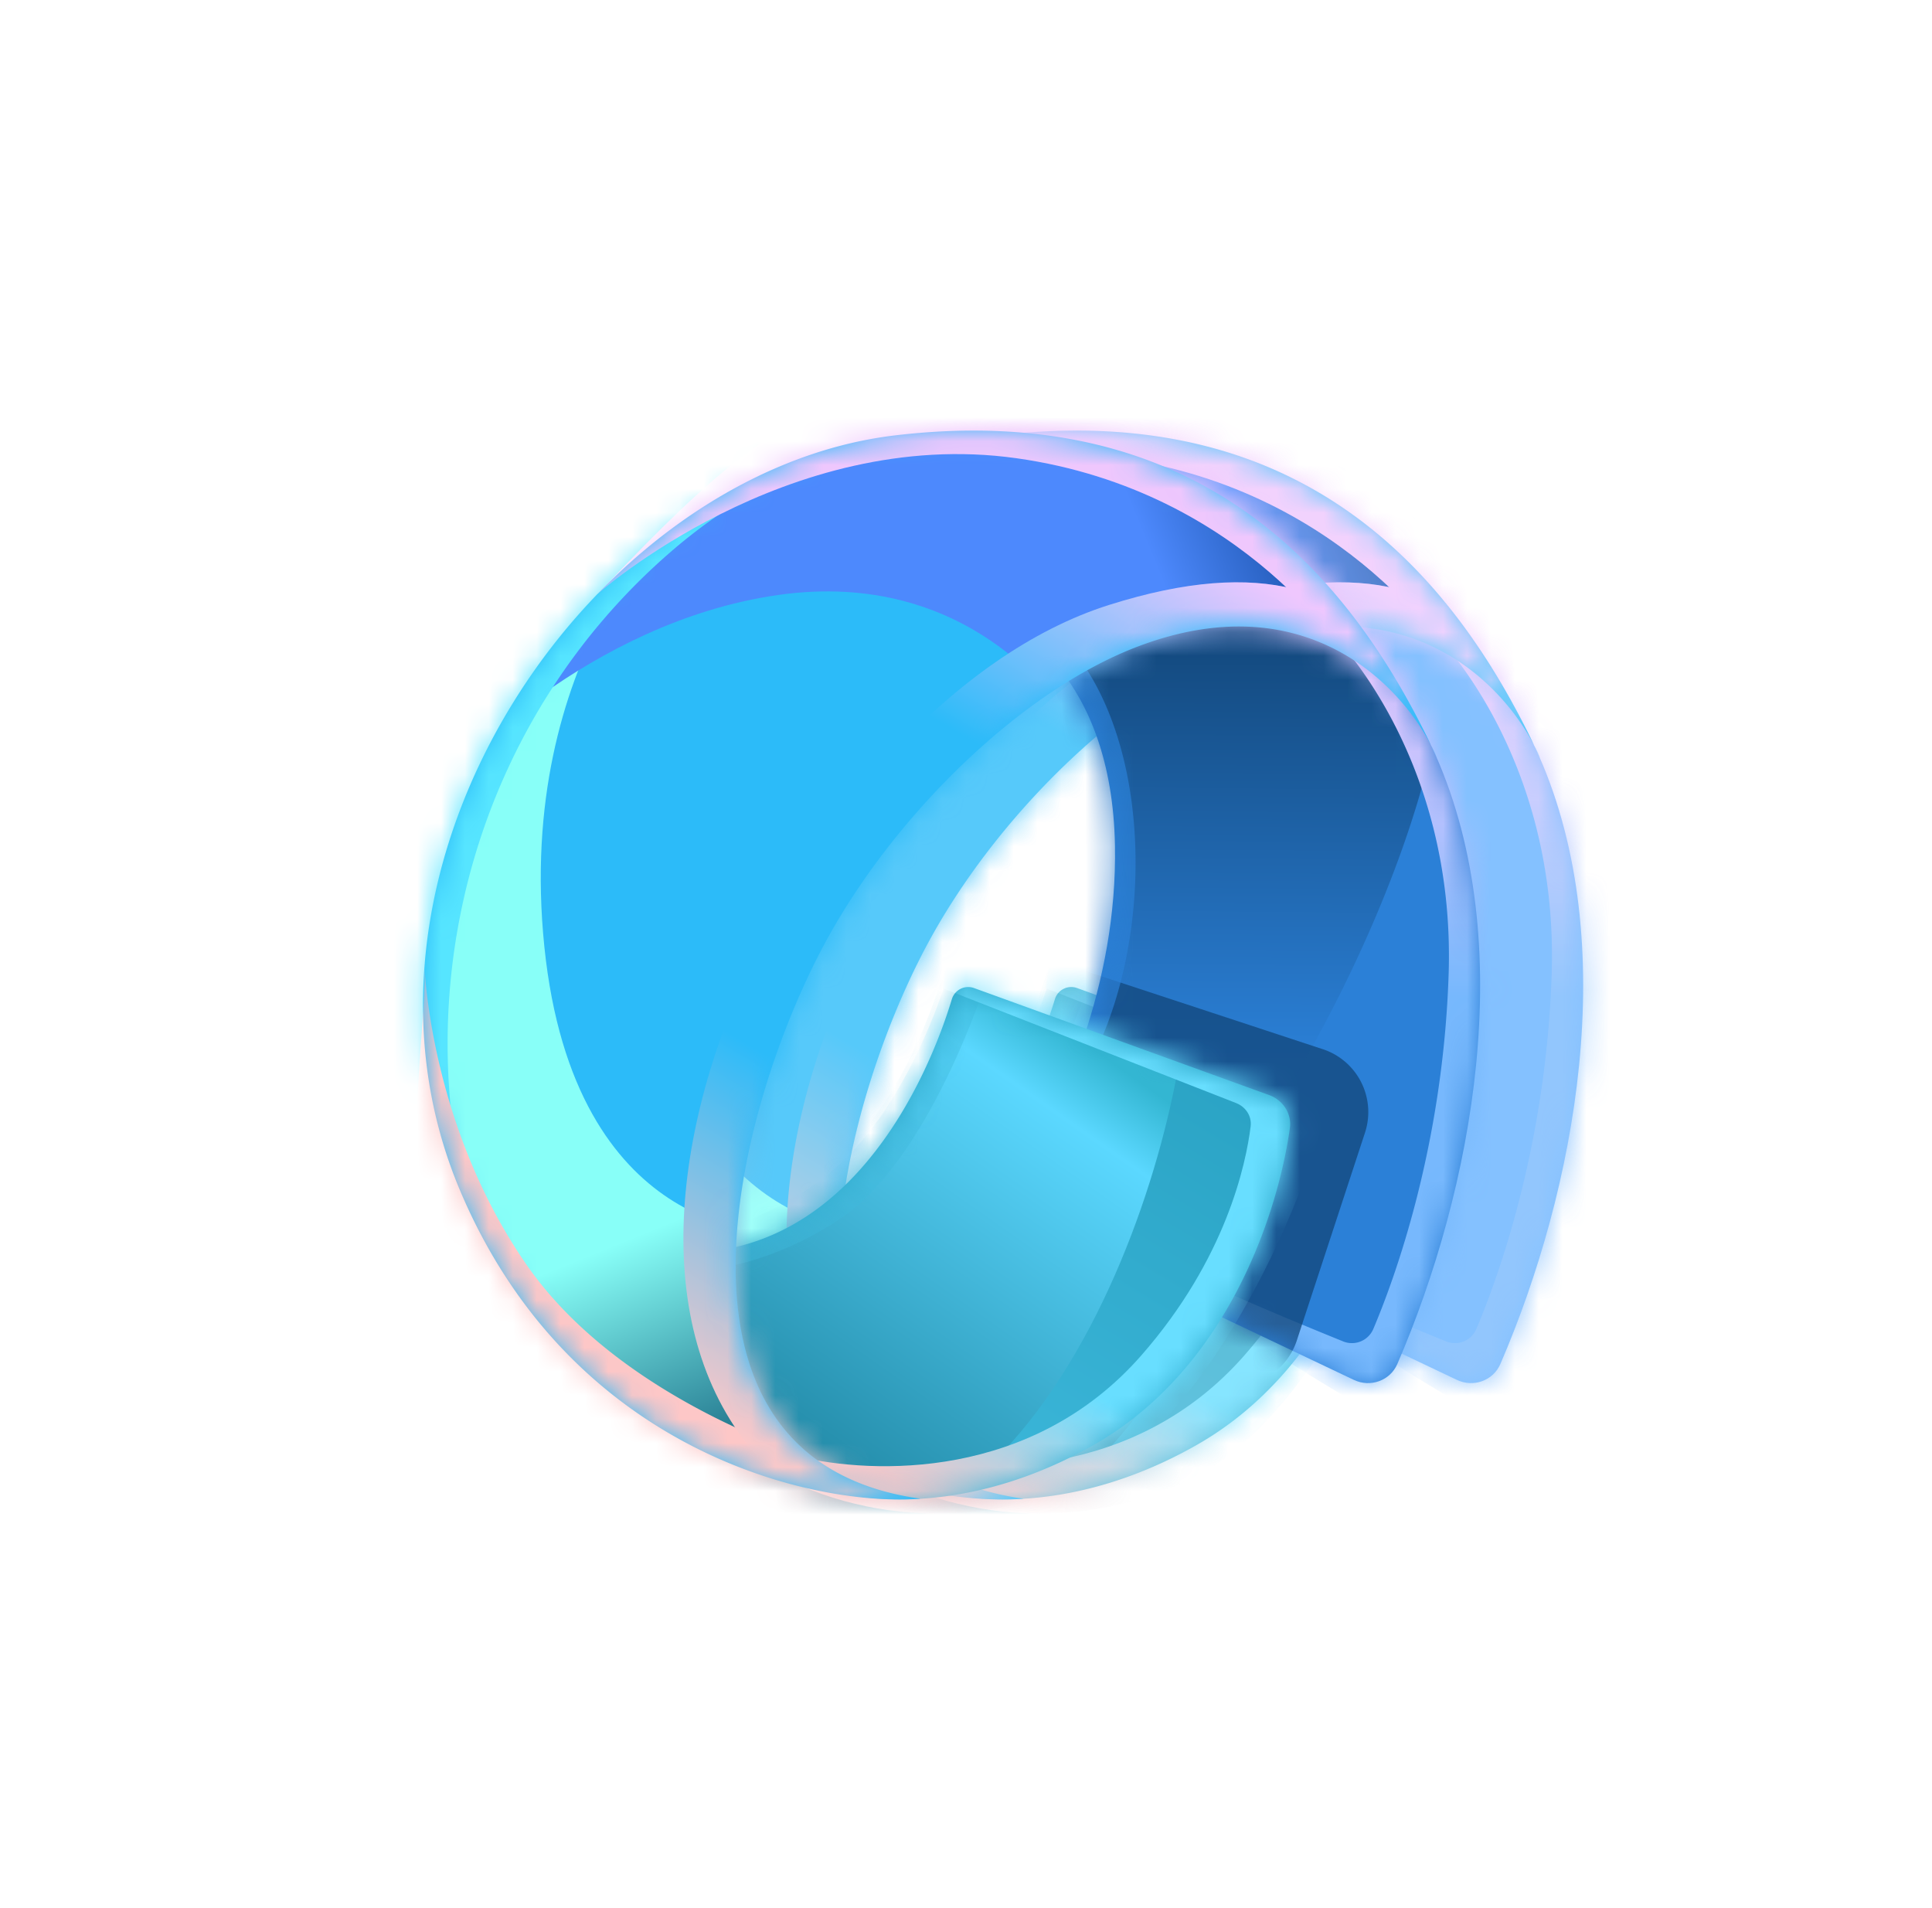 <svg xmlns="http://www.w3.org/2000/svg" width="81" height="80" fill="none" viewBox="0 0 81 80">
  <g clip-path="url(#a)">
    <g filter="url(#b)" opacity=".8">
      <path fill="#65B1FF" d="m47.59 51.446 13.49 6.407c.693.33 1.522.036 1.825-.668 3.153-7.309 5.109-17.596 1.61-25.51-3.296-7.454-11.446-9.479-14.331-9.055l-5.294 2.873c2.003.369 6.043 2.873 6.175 9.945.11 5.855-2.241 11.002-4.045 13.813-.486.758-.242 1.81.57 2.195Z"/>
      <mask id="c" width="23" height="36" x="44" y="22" maskUnits="userSpaceOnUse" style="mask-type:alpha">
        <path fill="#DEA00D" d="m47.59 51.447 13.49 6.407c.693.33 1.522.035 1.825-.668 3.153-7.31 5.109-17.596 1.61-25.51-3.296-7.454-11.446-9.479-14.331-9.055l-5.294 2.873c2.003.368 6.043 2.873 6.175 9.945.11 5.855-2.241 11.002-4.045 13.813-.486.757-.242 1.81.57 2.195Z"/>
      </mask>
      <g mask="url(#c)">
        <g filter="url(#d)">
          <path fill="url(#e)" d="M63.068 59.23c6.95-5.24 13.401-20.804 8.55-29.5-1.132-2.03-9.613-7.84-11.045-8.975l-.445 5.786s5.234 5.053 4.926 14.322c-.241 7.267-2.287 12.808-3.16 14.862a.974.974 0 0 1-1.274.51c-2.357-.954-8.602-3.536-8.384-3.982-.502 1.026 8.636 6.393 8.636 6.393l1.197.646a.925.925 0 0 0 1-.062Z"/>
        </g>
        <g filter="url(#f)" opacity=".7">
          <path fill="#65B1FF" d="M47.123 48.01c5.636-3.944 6.497-16.517 1.618-21.369-1.257-1.25-3.134-2.593-4.345-3.43l.987 1.284s3.966 4.342 3.707 11.162c-.16 4.189-1.881 8.519-2.95 10.636-.176.346-8.123-3.082-8.273-2.816-.424.756 7.37 4.13 7.37 4.13l.984.464a.9.9 0 0 0 .902-.06Z"/>
        </g>
      </g>
      <path fill="url(#g)" d="m57.53 45.913-12.38-4.49a.716.716 0 0 0-.924.473c-.86 2.834-3.117 7.95-7.5 9.867-5.764 2.52-7.66-3.12-5.124 4.008 2.536 7.127 10.917 9.171 18.58 4.806 5.557-3.164 7.7-9.623 8.216-13.274.087-.61-.289-1.18-.869-1.39Z"/>
      <mask id="i" width="29" height="22" x="30" y="41" maskUnits="userSpaceOnUse" style="mask-type:alpha">
        <path fill="url(#h)" d="m57.53 45.914-12.38-4.49a.716.716 0 0 0-.924.473c-.86 2.834-3.117 7.95-7.5 9.867-5.764 2.52-7.66-3.12-5.124 4.008 2.536 7.127 10.917 9.171 18.58 4.807 5.557-3.165 7.7-9.624 8.216-13.275.087-.61-.289-1.18-.869-1.39Z"/>
      </mask>
      <g mask="url(#i)">
        <g filter="url(#j)">
          <path fill="url(#k)" d="M38.212 64.777c12.017 0 17.043-21.73 15.644-25.419-.075-.198-.258-.324-.46-.388L31.07 31.953l13.586 5.614c.15.062.236.218.204.377-.261 1.28-1.543 6.813-4.79 10.325-3.691 3.99-11.315 4.887-14.46 4.142-1.674-.002-2.62-.577-2.62-.577 3.809 2.48 9.277 12.943 15.222 12.943Z"/>
        </g>
        <g filter="url(#l)" opacity=".4">
          <path fill="#3EBADD" d="M39.596 51.061c4.883-3.315 8.525-15.872 7.551-19.37-.088-.315-.392-.488-.72-.502l-13.08-.586 11.386 5.609a.334.334 0 0 1 .187.356c-.21 1.231-1.28 6.816-4.023 10.35-3.096 3.992-9.491 4.888-12.13 4.143-1.404-.002-2.13.568-2.13.568 3.195 2.479 8.623 2.376 12.96-.568Z"/>
        </g>
        <g filter="url(#m)">
          <path fill="url(#n)" d="M50.566 61.649c5.88-3.35 11.047-16.792 9.826-20.191-.093-.258-.347-.398-.62-.43l-15.576-1.885-.354 2.29 12.302 4.814c.403.157.663.546.61.975-.195 1.578-1.028 5.55-4.587 9.609-4.59 5.233-11.224 4.985-14.369 4.24-1.674-.002-2.086 0-2.086 0 3.583 2.553 9.685 3.521 14.854.578Z"/>
        </g>
      </g>
      <path fill="#2CBBF9" d="M38.826 39.69c-3.75 7.07-7.378 21.544 4.09 23.146-4.484.346-14.677-1.962-19.309-12.924-5.789-13.702 5.57-30.167 18.251-31.659 12.397-1.458 18.788 5.321 22.468 13.007.094.183.177.36.248.53a39.649 39.649 0 0 0-.248-.53c-1.416-2.74-5.445-6.736-12.268-4.167-4.935 1.859-10.348 7.16-13.232 12.598Z"/>
      <mask id="o" width="43" height="45" x="22" y="18" maskUnits="userSpaceOnUse" style="mask-type:alpha">
        <path fill="#00CCC0" d="M38.826 39.69c-3.75 7.069-7.378 21.543 4.09 23.145-4.484.346-14.677-1.962-19.309-12.924-5.789-13.702 5.57-30.167 18.251-31.658 12.397-1.459 18.788 5.32 22.468 13.007.094.183.177.36.248.53a37.901 37.901 0 0 0-.248-.53c-1.416-2.74-5.445-6.736-12.268-4.167-4.935 1.858-10.348 7.159-13.232 12.597Z"/>
      </mask>
      <g mask="url(#o)">
        <g filter="url(#p)">
          <path fill="url(#q)" d="M12.405 49.607c4.632 10.962 25.697 14.244 30.182 13.899.225-2.127-6.21-6.744-5.985-11.881 0 0-8.206.263-9.459-11.936-1.253-12.199 5.73-18.338 5.73-18.338C24.548 25.463 9.9 43.677 12.406 49.607Z"/>
          <path fill="url(#r)" d="M64.574 31.79C86.192 14.306 49.62 10.27 36.939 11.763c-5.28.62-19.166 14.607-13.7 20.625 0 0 5.67-6.292 13.7-7.442 8.03-1.15 11.75 4.651 11.75 4.651.978-.601 3.55-.767 4.515-1.13 7.278-2.74 11.014 2.573 11.37 3.325Z"/>
        </g>
        <g filter="url(#s)">
          <path fill="#56E5FF" d="M24.136 51.324C11.229 47.239 17.44 19.5 30.39 15.53c11.651-3.571 12.611 2.041 14.661 2.383.266-.008.41-.003.41-.003a1.201 1.201 0 0 1-.41.003c-1.54.048-7.159.548-12.518 5.144-8.06 6.913-11.305 17.963-8.397 28.267Z"/>
        </g>
        <g filter="url(#t)">
          <path fill="#FDC7C7" d="M45.006 62.813c-3.587 4.045-18.268-.874-22.899-11.836-.834-1.973.073-8.028.012-10.381a8.628 8.628 0 0 1-.012-.271c.006.084.01.174.012.27.078 1.311.623 7.142 4.263 12.41 4.13 5.98 12.615 8.321 12.615 8.321 1.107.79 4.235 1.239 6.01 1.487Z"/>
        </g>
        <mask id="v" width="29" height="30" x="15" y="38" maskUnits="userSpaceOnUse" style="mask-type:alpha">
          <path fill="url(#u)" d="M43.662 60 23.168 38.83l-7.418 7.21 20.494 21.17 7.418-7.212Z"/>
        </mask>
        <g mask="url(#v)">
          <path fill="#FDC7C7" d="M45.007 62.812c-3.587 4.046-18.268-.873-22.899-11.835-.834-1.974.073-8.028.012-10.381a8.628 8.628 0 0 1-.012-.271c.006.083.01.174.012.27.078 1.31.623 7.141 4.263 12.41 4.13 5.98 12.615 8.32 12.615 8.32 1.107.79 4.235 1.24 6.009 1.487Z"/>
        </g>
        <g filter="url(#w)">
          <path fill="#EFC7FD" d="M65.49 32.366c.945-6.878-11.3-17.535-23.982-16.043-4.588.54-8.653 4.969-12.146 8.589 0 0 7.926-7.058 17.575-5.7 9.648 1.358 13.96 8.516 13.96 8.516 2.014 1.181 2.934 4.81 4.593 4.638Z"/>
        </g>
        <mask id="y" width="38" height="17" x="27" y="15" maskUnits="userSpaceOnUse" style="mask-type:alpha">
          <path fill="url(#x)" d="m64.218 20.171-34.616-5.157-1.728 11.648L62.49 31.82l1.729-11.648Z"/>
        </mask>
        <g mask="url(#y)">
          <path fill="#EFC7FD" d="M65.49 32.367c.945-6.877-11.3-17.535-23.982-16.043-4.588.54-8.653 4.97-12.145 8.59 0 0 7.925-7.059 17.574-5.7 9.649 1.357 13.96 8.516 13.96 8.516 2.015 1.18 2.934 4.809 4.594 4.637Z"/>
        </g>
        <g filter="url(#z)">
          <path fill="url(#A)" d="M50.812 25.365C37.822 29.47 26.314 53.43 37.495 62.418c11.182 8.987 24.253-8.085 30.83-21.913-3.255-9.293-4.523-19.245-17.513-15.14Z"/>
        </g>
        <mask id="C" width="56" height="59" x="16" y="11" maskUnits="userSpaceOnUse" style="mask-type:alpha">
          <path fill="url(#B)" d="m71.849 31.134-32.4-19.648-23.39 38.731 32.4 19.648 23.39-38.73Z"/>
        </mask>
        <g mask="url(#C)">
          <path fill="url(#D)" d="M50.811 25.365C37.821 29.47 26.313 53.43 37.495 62.417c11.18 8.988 24.252-8.085 30.828-21.913-3.253-9.292-4.521-19.244-17.512-15.14Z"/>
        </g>
      </g>
    </g>
    <path fill="#2B80D7" d="m43.27 51.446 13.49 6.407c.692.33 1.522.036 1.825-.668 3.153-7.309 5.109-17.596 1.61-25.51-3.296-7.454-11.446-9.479-14.332-9.055l-5.293 2.873c2.003.369 6.043 2.873 6.175 9.945.11 5.855-2.242 11.002-4.045 13.813-.486.758-.242 1.81.57 2.195Z"/>
    <mask id="E" width="23" height="36" x="40" y="22" maskUnits="userSpaceOnUse" style="mask-type:alpha">
      <path fill="#DEA00D" d="m43.27 51.447 13.49 6.407c.692.33 1.522.035 1.825-.668 3.153-7.31 5.109-17.596 1.61-25.51-3.296-7.454-11.446-9.479-14.332-9.055l-5.293 2.873c2.003.368 6.043 2.873 6.175 9.945.11 5.855-2.242 11.002-4.045 13.813-.486.757-.242 1.81.57 2.195Z"/>
    </mask>
    <g mask="url(#E)">
      <g filter="url(#F)">
        <path fill="url(#G)" d="M47.4 53.644c7.108-5.132 16.631-26.043 11.854-30.178-1.757-1.52-17.79-1.16-19.222-2.296l1.168 1.741s4.694 5.891 4.386 15.142c-.188 5.681-2.225 11.555-3.491 14.426-.207.47-9.612-4.18-9.789-3.82-.502 1.026 8.72 5.603 8.72 5.603l5.908-.453a.9.9 0 0 0 .467-.165Z"/>
      </g>
      <g filter="url(#H)">
        <path fill="url(#I)" d="M58.748 59.23c6.95-5.24 13.401-20.804 8.55-29.5-1.133-2.03-9.613-7.84-11.045-8.975l-.446 5.786s5.235 5.053 4.927 14.322c-.241 7.267-2.288 12.808-3.16 14.862a.974.974 0 0 1-1.275.51c-2.356-.954-8.602-3.536-8.383-3.982-.502 1.026 8.635 6.393 8.635 6.393l1.197.646c.32.173.71.157 1-.062Z"/>
      </g>
      <g filter="url(#J)" opacity=".8">
        <path fill="#13497E" d="m55.459 43.989-11.405-3.757a2.767 2.767 0 0 0-3.496 1.766L37.7 50.713a2.775 2.775 0 0 0 1.769 3.5l11.404 3.757a2.767 2.767 0 0 0 3.496-1.767l2.859-8.714a2.775 2.775 0 0 0-1.768-3.5Z"/>
      </g>
      <g filter="url(#K)" opacity=".7">
        <path fill="#2B80D7" d="M42.802 48.01c5.636-3.944 6.498-16.517 1.619-21.369-1.258-1.25-3.135-2.593-4.345-3.43l.987 1.284s3.966 4.342 3.707 11.162c-.16 4.189-1.882 8.519-2.951 10.636-.175.346-8.123-3.082-8.272-2.816-.425.756 7.37 4.13 7.37 4.13l.983.464a.9.9 0 0 0 .902-.06Z"/>
      </g>
    </g>
    <path fill="url(#L)" d="m53.209 45.913-12.38-4.49a.716.716 0 0 0-.923.473c-.86 2.834-3.117 7.95-7.5 9.867-5.764 2.52-7.66-3.12-5.124 4.008 2.536 7.127 10.917 9.171 18.58 4.806 5.557-3.164 7.7-9.623 8.216-13.274.087-.61-.289-1.18-.869-1.39Z"/>
    <mask id="N" width="29" height="22" x="26" y="41" maskUnits="userSpaceOnUse" style="mask-type:alpha">
      <path fill="url(#M)" d="m53.209 45.914-12.38-4.49a.716.716 0 0 0-.923.473c-.86 2.834-3.117 7.95-7.5 9.867-5.764 2.52-7.66-3.12-5.124 4.008 2.536 7.127 10.917 9.171 18.58 4.807 5.557-3.165 7.7-9.624 8.216-13.275.087-.61-.289-1.18-.869-1.39Z"/>
    </mask>
    <g mask="url(#N)">
      <g filter="url(#O)">
        <path fill="url(#P)" d="M33.892 64.777c12.017 0 17.043-21.73 15.644-25.419-.075-.198-.258-.324-.46-.388L26.75 31.953l13.585 5.614c.15.062.237.218.205.377-.262 1.28-1.544 6.813-4.79 10.325-3.692 3.99-11.315 4.887-14.46 4.142-1.674-.002-2.62-.577-2.62-.577 3.808 2.48 9.277 12.943 15.222 12.943Z"/>
      </g>
      <g filter="url(#Q)" opacity=".4">
        <path fill="#3EBADD" d="M35.276 51.061c4.883-3.315 8.524-15.872 7.55-19.37-.087-.315-.392-.488-.719-.502l-13.08-.586 11.386 5.609a.334.334 0 0 1 .186.356c-.209 1.231-1.28 6.816-4.022 10.35-3.097 3.992-9.492 4.888-12.13 4.143-1.404-.002-2.13.568-2.13.568 3.195 2.479 8.623 2.376 12.959-.568Z"/>
      </g>
      <g filter="url(#R)">
        <path fill="url(#S)" d="M46.245 61.649c5.88-3.35 11.047-16.792 9.827-20.191-.093-.258-.347-.398-.62-.43l-15.577-1.885-.353 2.29 12.302 4.814c.402.157.662.546.61.975-.195 1.578-1.028 5.55-4.587 9.609-4.59 5.233-11.224 4.985-14.369 4.24-1.674-.002-2.086 0-2.086 0 3.583 2.553 9.685 3.521 14.854.578Z"/>
      </g>
    </g>
    <path fill="#2CBBF9" d="M34.505 39.69c-3.749 7.07-7.377 21.544 4.091 23.146-4.485.346-14.678-1.962-19.309-12.924-5.79-13.702 5.57-30.167 18.25-31.659 12.398-1.458 18.788 5.321 22.468 13.007.095.183.177.36.249.53a40.938 40.938 0 0 0-.249-.53c-1.416-2.74-5.444-6.736-12.267-4.167-4.935 1.859-10.348 7.16-13.233 12.598Z"/>
    <mask id="T" width="44" height="45" x="17" y="18" maskUnits="userSpaceOnUse" style="mask-type:alpha">
      <path fill="#00CCC0" d="M34.505 39.69c-3.75 7.069-7.377 21.543 4.091 23.145-4.485.346-14.678-1.962-19.309-12.924-5.79-13.702 5.57-30.167 18.25-31.658 12.398-1.459 18.788 5.32 22.468 13.007.095.183.177.36.249.53a40.329 40.329 0 0 0-.249-.53c-1.416-2.74-5.444-6.736-12.267-4.167-4.935 1.858-10.348 7.159-13.233 12.597Z"/>
    </mask>
    <g mask="url(#T)">
      <g filter="url(#U)">
        <path fill="url(#V)" d="M8.085 49.607c4.632 10.962 25.697 14.244 30.182 13.899.225-2.127-6.21-6.744-5.985-11.881 0 0-8.206.263-9.46-11.936-1.252-12.199 5.73-18.338 5.73-18.338C20.229 25.463 5.58 43.677 8.086 49.607Z"/>
        <path fill="url(#W)" d="M60.254 31.79C81.87 14.306 45.3 10.27 32.619 11.763c-5.28.62-19.166 14.607-13.7 20.625 0 0 5.669-6.292 13.7-7.442 8.03-1.15 11.75 4.651 11.75 4.651.978-.601 3.55-.767 4.515-1.13 7.278-2.74 11.014 2.573 11.37 3.325Z"/>
      </g>
      <g filter="url(#X)">
        <path fill="#56E5FF" d="M19.815 51.324C6.91 47.239 13.121 19.5 26.07 15.53c11.651-3.571 12.611 2.041 14.66 2.383.267-.008.41-.003.41-.003a1.202 1.202 0 0 1-.41.003c-1.539.048-7.158.548-12.517 5.144-8.06 6.913-11.305 17.963-8.398 28.267Z"/>
      </g>
      <g filter="url(#Y)">
        <path fill="#FDC7C7" d="M40.686 62.813c-3.587 4.045-18.268-.874-22.9-11.836-.833-1.973.073-8.028.013-10.381a8.628 8.628 0 0 1-.012-.271c.006.084.01.174.012.27.078 1.311.622 7.142 4.262 12.41 4.131 5.98 12.616 8.321 12.616 8.321 1.107.79 4.234 1.239 6.009 1.487Z"/>
      </g>
      <mask id="aa" width="29" height="30" x="11" y="38" maskUnits="userSpaceOnUse" style="mask-type:alpha">
        <path fill="url(#Z)" d="M39.342 60 18.847 38.83l-7.417 7.21 20.495 21.17 7.418-7.212Z"/>
      </mask>
      <g mask="url(#aa)">
        <path fill="#FDC7C7" d="M40.687 62.812c-3.587 4.046-18.268-.873-22.9-11.835-.833-1.974.073-8.028.013-10.381a8.628 8.628 0 0 1-.012-.271c.006.083.01.174.012.27.078 1.31.622 7.141 4.262 12.41 4.131 5.98 12.616 8.32 12.616 8.32 1.107.79 4.234 1.24 6.009 1.487Z"/>
      </g>
      <g filter="url(#ab)">
        <path fill="#EFC7FD" d="M61.17 32.366c.944-6.878-11.301-17.535-23.982-16.043-4.588.54-8.654 4.969-12.146 8.589 0 0 7.926-7.058 17.574-5.7 9.65 1.358 13.96 8.516 13.96 8.516 2.015 1.181 2.934 4.81 4.594 4.638Z"/>
      </g>
      <mask id="ad" width="37" height="17" x="23" y="15" maskUnits="userSpaceOnUse" style="mask-type:alpha">
        <path fill="url(#ac)" d="m59.897 20.171-34.615-5.157-1.728 11.648L58.17 31.82l1.728-11.648Z"/>
      </mask>
      <g mask="url(#ad)">
        <path fill="#EFC7FD" d="M61.17 32.367c.945-6.877-11.3-17.535-23.982-16.043-4.588.54-8.653 4.97-12.146 8.59 0 0 7.926-7.059 17.575-5.7 9.649 1.357 13.96 8.516 13.96 8.516 2.015 1.18 2.934 4.809 4.593 4.637Z"/>
      </g>
      <g filter="url(#ae)">
        <path fill="url(#af)" d="M46.492 25.365C33.5 29.47 21.994 53.43 33.175 62.418c11.181 8.987 24.253-8.085 30.829-21.913-3.254-9.293-4.522-19.245-17.512-15.14Z"/>
      </g>
      <mask id="ah" width="57" height="59" x="11" y="11" maskUnits="userSpaceOnUse" style="mask-type:alpha">
        <path fill="url(#ag)" d="m67.529 31.134-32.4-19.648-23.39 38.731 32.4 19.648 23.39-38.73Z"/>
      </mask>
      <g mask="url(#ah)">
        <path fill="url(#ai)" d="M46.49 25.365C33.5 29.47 21.994 53.43 33.175 62.417c11.181 8.988 24.253-8.085 30.829-21.913-3.254-9.292-4.522-19.244-17.512-15.14Z"/>
      </g>
    </g>
  </g>
  <defs>
    <linearGradient id="e" x1="62.762" x2="62.773" y1="28.798" y2="57.563" gradientUnits="userSpaceOnUse">
      <stop stop-color="#E2C7FE"/>
      <stop offset=".451" stop-color="#77B8FD"/>
    </linearGradient>
    <linearGradient id="g" x1="51.282" x2="36.425" y1="36.188" y2="61.137" gradientUnits="userSpaceOnUse">
      <stop stop-color="#269EBF"/>
      <stop offset="1" stop-color="#3EBADD"/>
    </linearGradient>
    <linearGradient id="k" x1="48.279" x2="36.063" y1="42.674" y2="60.072" gradientUnits="userSpaceOnUse">
      <stop stop-color="#33B6D2"/>
      <stop offset=".143" stop-color="#5BD8FF"/>
      <stop offset="1" stop-color="#228AA7"/>
    </linearGradient>
    <linearGradient id="n" x1="52.263" x2="41.78" y1="44.59" y2="61.995" gradientUnits="userSpaceOnUse">
      <stop offset=".635" stop-color="#68DEFF"/>
      <stop offset="1" stop-color="#F3C8CB"/>
    </linearGradient>
    <linearGradient id="q" x1="23.708" x2="35.267" y1="32.82" y2="61.366" gradientUnits="userSpaceOnUse">
      <stop offset=".661" stop-color="#88FFF8"/>
      <stop offset="1" stop-color="#176781"/>
    </linearGradient>
    <linearGradient id="r" x1="29.828" x2="61.85" y1="34.581" y2="21.332" gradientUnits="userSpaceOnUse">
      <stop offset=".732" stop-color="#4D89FD"/>
      <stop offset="1" stop-color="#033883"/>
    </linearGradient>
    <linearGradient id="u" x1="39.129" x2="25.811" y1="62.555" y2="52.942" gradientUnits="userSpaceOnUse">
      <stop stop-color="#D9D9D9"/>
      <stop offset=".659" stop-color="#D9D9D9" stop-opacity="0"/>
    </linearGradient>
    <linearGradient id="x" x1="62.893" x2="47.757" y1="28.936" y2="18.974" gradientUnits="userSpaceOnUse">
      <stop stop-color="#D9D9D9"/>
      <stop offset="1" stop-color="#D9D9D9" stop-opacity="0"/>
    </linearGradient>
    <linearGradient id="A" x1="59.071" x2="37.473" y1="25.269" y2="61.779" gradientUnits="userSpaceOnUse">
      <stop stop-color="#EFC7FE"/>
      <stop offset=".286" stop-color="#2CBBF9"/>
      <stop offset=".656" stop-color="#2CBBF9"/>
      <stop offset="1" stop-color="#FDC8C8"/>
    </linearGradient>
    <linearGradient id="B" x1="60.192" x2="33.532" y1="48.847" y2="31.969" gradientUnits="userSpaceOnUse">
      <stop stop-color="#D9D9D9"/>
      <stop offset=".659" stop-color="#D9D9D9" stop-opacity="0"/>
    </linearGradient>
    <linearGradient id="D" x1="59.07" x2="37.472" y1="25.268" y2="61.778" gradientUnits="userSpaceOnUse">
      <stop stop-color="#EFC7FE"/>
      <stop offset=".318" stop-color="#2CBBF9"/>
      <stop offset=".661" stop-color="#2CBBF9"/>
      <stop offset="1" stop-color="#FDC8C8"/>
    </linearGradient>
    <linearGradient id="G" x1="49.971" x2="49.751" y1="26.762" y2="54.449" gradientUnits="userSpaceOnUse">
      <stop stop-color="#13497E"/>
      <stop offset=".64" stop-color="#2B80D7"/>
    </linearGradient>
    <linearGradient id="I" x1="58.442" x2="58.452" y1="28.798" y2="57.563" gradientUnits="userSpaceOnUse">
      <stop stop-color="#E2C7FE"/>
      <stop offset=".451" stop-color="#77B8FD"/>
    </linearGradient>
    <linearGradient id="L" x1="46.962" x2="32.105" y1="36.188" y2="61.137" gradientUnits="userSpaceOnUse">
      <stop stop-color="#269EBF"/>
      <stop offset="1" stop-color="#3EBADD"/>
    </linearGradient>
    <linearGradient id="P" x1="43.958" x2="31.743" y1="42.674" y2="60.072" gradientUnits="userSpaceOnUse">
      <stop stop-color="#33B6D2"/>
      <stop offset=".143" stop-color="#5BD8FF"/>
      <stop offset="1" stop-color="#228AA7"/>
    </linearGradient>
    <linearGradient id="S" x1="47.943" x2="37.46" y1="44.59" y2="61.995" gradientUnits="userSpaceOnUse">
      <stop offset=".635" stop-color="#68DEFF"/>
      <stop offset="1" stop-color="#F3C8CB"/>
    </linearGradient>
    <linearGradient id="V" x1="19.388" x2="30.947" y1="32.82" y2="61.366" gradientUnits="userSpaceOnUse">
      <stop offset=".661" stop-color="#88FFF8"/>
      <stop offset="1" stop-color="#176781"/>
    </linearGradient>
    <linearGradient id="W" x1="25.508" x2="57.53" y1="34.581" y2="21.332" gradientUnits="userSpaceOnUse">
      <stop offset=".732" stop-color="#4D89FD"/>
      <stop offset="1" stop-color="#033883"/>
    </linearGradient>
    <linearGradient id="Z" x1="34.809" x2="21.491" y1="62.555" y2="52.942" gradientUnits="userSpaceOnUse">
      <stop stop-color="#D9D9D9"/>
      <stop offset=".659" stop-color="#D9D9D9" stop-opacity="0"/>
    </linearGradient>
    <linearGradient id="ac" x1="58.573" x2="43.437" y1="28.936" y2="18.974" gradientUnits="userSpaceOnUse">
      <stop stop-color="#D9D9D9"/>
      <stop offset="1" stop-color="#D9D9D9" stop-opacity="0"/>
    </linearGradient>
    <linearGradient id="af" x1="54.751" x2="33.153" y1="25.269" y2="61.779" gradientUnits="userSpaceOnUse">
      <stop stop-color="#EFC7FE"/>
      <stop offset=".286" stop-color="#2CBBF9"/>
      <stop offset=".656" stop-color="#2CBBF9"/>
      <stop offset="1" stop-color="#FDC8C8"/>
    </linearGradient>
    <linearGradient id="ag" x1="55.872" x2="29.212" y1="48.847" y2="31.969" gradientUnits="userSpaceOnUse">
      <stop stop-color="#D9D9D9"/>
      <stop offset=".659" stop-color="#D9D9D9" stop-opacity="0"/>
    </linearGradient>
    <linearGradient id="ai" x1="54.75" x2="33.151" y1="25.268" y2="61.778" gradientUnits="userSpaceOnUse">
      <stop stop-color="#EFC7FE"/>
      <stop offset=".318" stop-color="#2CBBF9"/>
      <stop offset=".661" stop-color="#2CBBF9"/>
      <stop offset="1" stop-color="#FDC8C8"/>
    </linearGradient>
    <filter id="b" width="72.32" height="72.815" x="8.055" y="4.054" color-interpolation-filters="sRGB" filterUnits="userSpaceOnUse">
      <feFlood flood-opacity="0" result="BackgroundImageFix"/>
      <feBlend in="SourceGraphic" in2="BackgroundImageFix" result="shape"/>
      <feGaussianBlur result="effect1_foregroundBlur_52_17191" stdDeviation="7"/>
    </filter>
    <filter id="d" width="21.5" height="39.064" x="52.012" y="20.55" color-interpolation-filters="sRGB" filterUnits="userSpaceOnUse">
      <feFlood flood-opacity="0" result="BackgroundImageFix"/>
      <feBlend in="SourceGraphic" in2="BackgroundImageFix" result="shape"/>
      <feGaussianBlur result="effect1_foregroundBlur_52_17191" stdDeviation=".102"/>
    </filter>
    <filter id="f" width="15.715" height="26.589" x="37.032" y="22.393" color-interpolation-filters="sRGB" filterUnits="userSpaceOnUse">
      <feFlood flood-opacity="0" result="BackgroundImageFix"/>
      <feBlend in="SourceGraphic" in2="BackgroundImageFix" result="shape"/>
      <feGaussianBlur result="effect1_foregroundBlur_52_17191" stdDeviation=".409"/>
    </filter>
    <filter id="j" width="39.275" height="41.005" x="18.9" y="27.862" color-interpolation-filters="sRGB" filterUnits="userSpaceOnUse">
      <feFlood flood-opacity="0" result="BackgroundImageFix"/>
      <feBlend in="SourceGraphic" in2="BackgroundImageFix" result="shape"/>
      <feGaussianBlur result="effect1_foregroundBlur_52_17191" stdDeviation="2.045"/>
    </filter>
    <filter id="l" width="22.304" height="24.419" x="25.82" y="29.785" color-interpolation-filters="sRGB" filterUnits="userSpaceOnUse">
      <feFlood flood-opacity="0" result="BackgroundImageFix"/>
      <feBlend in="SourceGraphic" in2="BackgroundImageFix" result="shape"/>
      <feGaussianBlur result="effect1_foregroundBlur_52_17191" stdDeviation=".409"/>
    </filter>
    <filter id="m" width="25.269" height="24.727" x="35.507" y="38.939" color-interpolation-filters="sRGB" filterUnits="userSpaceOnUse">
      <feFlood flood-opacity="0" result="BackgroundImageFix"/>
      <feBlend in="SourceGraphic" in2="BackgroundImageFix" result="shape"/>
      <feGaussianBlur result="effect1_foregroundBlur_52_17191" stdDeviation=".102"/>
    </filter>
    <filter id="p" width="72.236" height="65.143" x="5.576" y="4.932" color-interpolation-filters="sRGB" filterUnits="userSpaceOnUse">
      <feFlood flood-opacity="0" result="BackgroundImageFix"/>
      <feBlend in="SourceGraphic" in2="BackgroundImageFix" result="shape"/>
      <feGaussianBlur result="effect1_foregroundBlur_52_17191" stdDeviation="3.273"/>
    </filter>
    <filter id="s" width="30.074" height="38.614" x="16.205" y="13.528" color-interpolation-filters="sRGB" filterUnits="userSpaceOnUse">
      <feFlood flood-opacity="0" result="BackgroundImageFix"/>
      <feBlend in="SourceGraphic" in2="BackgroundImageFix" result="shape"/>
      <feGaussianBlur result="effect1_foregroundBlur_52_17191" stdDeviation=".409"/>
    </filter>
    <filter id="t" width="24.89" height="25.529" x="20.934" y="39.507" color-interpolation-filters="sRGB" filterUnits="userSpaceOnUse">
      <feFlood flood-opacity="0" result="BackgroundImageFix"/>
      <feBlend in="SourceGraphic" in2="BackgroundImageFix" result="shape"/>
      <feGaussianBlur result="effect1_foregroundBlur_52_17191" stdDeviation=".409"/>
    </filter>
    <filter id="w" width="37.816" height="17.827" x="28.544" y="15.363" color-interpolation-filters="sRGB" filterUnits="userSpaceOnUse">
      <feFlood flood-opacity="0" result="BackgroundImageFix"/>
      <feBlend in="SourceGraphic" in2="BackgroundImageFix" result="shape"/>
      <feGaussianBlur result="effect1_foregroundBlur_52_17191" stdDeviation=".409"/>
    </filter>
    <filter id="z" width="35.76" height="40.915" x="32.769" y="24.21" color-interpolation-filters="sRGB" filterUnits="userSpaceOnUse">
      <feFlood flood-opacity="0" result="BackgroundImageFix"/>
      <feBlend in="SourceGraphic" in2="BackgroundImageFix" result="shape"/>
      <feGaussianBlur result="effect1_foregroundBlur_52_17191" stdDeviation=".102"/>
    </filter>
    <filter id="F" width="40.528" height="45.364" x="26.151" y="15.034" color-interpolation-filters="sRGB" filterUnits="userSpaceOnUse">
      <feFlood flood-opacity="0" result="BackgroundImageFix"/>
      <feBlend in="SourceGraphic" in2="BackgroundImageFix" result="shape"/>
      <feGaussianBlur result="effect1_foregroundBlur_52_17191" stdDeviation="3.068"/>
    </filter>
    <filter id="H" width="21.5" height="39.064" x="47.691" y="20.55" color-interpolation-filters="sRGB" filterUnits="userSpaceOnUse">
      <feFlood flood-opacity="0" result="BackgroundImageFix"/>
      <feBlend in="SourceGraphic" in2="BackgroundImageFix" result="shape"/>
      <feGaussianBlur result="effect1_foregroundBlur_52_17191" stdDeviation=".102"/>
    </filter>
    <filter id="J" width="31.259" height="29.471" x="31.834" y="34.365" color-interpolation-filters="sRGB" filterUnits="userSpaceOnUse">
      <feFlood flood-opacity="0" result="BackgroundImageFix"/>
      <feBlend in="SourceGraphic" in2="BackgroundImageFix" result="shape"/>
      <feGaussianBlur result="effect1_foregroundBlur_52_17191" stdDeviation="2.863"/>
    </filter>
    <filter id="K" width="15.715" height="26.589" x="32.712" y="22.393" color-interpolation-filters="sRGB" filterUnits="userSpaceOnUse">
      <feFlood flood-opacity="0" result="BackgroundImageFix"/>
      <feBlend in="SourceGraphic" in2="BackgroundImageFix" result="shape"/>
      <feGaussianBlur result="effect1_foregroundBlur_52_17191" stdDeviation=".409"/>
    </filter>
    <filter id="O" width="39.275" height="41.005" x="14.58" y="27.862" color-interpolation-filters="sRGB" filterUnits="userSpaceOnUse">
      <feFlood flood-opacity="0" result="BackgroundImageFix"/>
      <feBlend in="SourceGraphic" in2="BackgroundImageFix" result="shape"/>
      <feGaussianBlur result="effect1_foregroundBlur_52_17191" stdDeviation="2.045"/>
    </filter>
    <filter id="Q" width="22.304" height="24.419" x="21.499" y="29.785" color-interpolation-filters="sRGB" filterUnits="userSpaceOnUse">
      <feFlood flood-opacity="0" result="BackgroundImageFix"/>
      <feBlend in="SourceGraphic" in2="BackgroundImageFix" result="shape"/>
      <feGaussianBlur result="effect1_foregroundBlur_52_17191" stdDeviation=".409"/>
    </filter>
    <filter id="R" width="25.269" height="24.727" x="31.187" y="38.939" color-interpolation-filters="sRGB" filterUnits="userSpaceOnUse">
      <feFlood flood-opacity="0" result="BackgroundImageFix"/>
      <feBlend in="SourceGraphic" in2="BackgroundImageFix" result="shape"/>
      <feGaussianBlur result="effect1_foregroundBlur_52_17191" stdDeviation=".102"/>
    </filter>
    <filter id="U" width="72.236" height="65.143" x="1.256" y="4.932" color-interpolation-filters="sRGB" filterUnits="userSpaceOnUse">
      <feFlood flood-opacity="0" result="BackgroundImageFix"/>
      <feBlend in="SourceGraphic" in2="BackgroundImageFix" result="shape"/>
      <feGaussianBlur result="effect1_foregroundBlur_52_17191" stdDeviation="3.273"/>
    </filter>
    <filter id="X" width="30.074" height="38.614" x="11.885" y="13.528" color-interpolation-filters="sRGB" filterUnits="userSpaceOnUse">
      <feFlood flood-opacity="0" result="BackgroundImageFix"/>
      <feBlend in="SourceGraphic" in2="BackgroundImageFix" result="shape"/>
      <feGaussianBlur result="effect1_foregroundBlur_52_17191" stdDeviation=".409"/>
    </filter>
    <filter id="Y" width="24.89" height="25.529" x="16.614" y="39.507" color-interpolation-filters="sRGB" filterUnits="userSpaceOnUse">
      <feFlood flood-opacity="0" result="BackgroundImageFix"/>
      <feBlend in="SourceGraphic" in2="BackgroundImageFix" result="shape"/>
      <feGaussianBlur result="effect1_foregroundBlur_52_17191" stdDeviation=".409"/>
    </filter>
    <filter id="ab" width="37.816" height="17.827" x="24.224" y="15.363" color-interpolation-filters="sRGB" filterUnits="userSpaceOnUse">
      <feFlood flood-opacity="0" result="BackgroundImageFix"/>
      <feBlend in="SourceGraphic" in2="BackgroundImageFix" result="shape"/>
      <feGaussianBlur result="effect1_foregroundBlur_52_17191" stdDeviation=".409"/>
    </filter>
    <filter id="ae" width="35.76" height="40.915" x="28.448" y="24.21" color-interpolation-filters="sRGB" filterUnits="userSpaceOnUse">
      <feFlood flood-opacity="0" result="BackgroundImageFix"/>
      <feBlend in="SourceGraphic" in2="BackgroundImageFix" result="shape"/>
      <feGaussianBlur result="effect1_foregroundBlur_52_17191" stdDeviation=".102"/>
    </filter>
    <radialGradient id="h" cx="0" cy="0" r="1" gradientTransform="matrix(-23.978 20.37 -15.015 -17.674 53.302 44.536)" gradientUnits="userSpaceOnUse">
      <stop offset=".411" stop-color="#FF7360"/>
      <stop offset="1" stop-color="#630513"/>
    </radialGradient>
    <radialGradient id="M" cx="0" cy="0" r="1" gradientTransform="matrix(-23.978 20.37 -15.015 -17.674 48.982 44.536)" gradientUnits="userSpaceOnUse">
      <stop offset=".411" stop-color="#FF7360"/>
      <stop offset="1" stop-color="#630513"/>
    </radialGradient>
    <clipPath id="a">
      <rect width="80.004" height="80" x=".055" fill="#fff" rx="40"/>
    </clipPath>
  </defs>
</svg>
